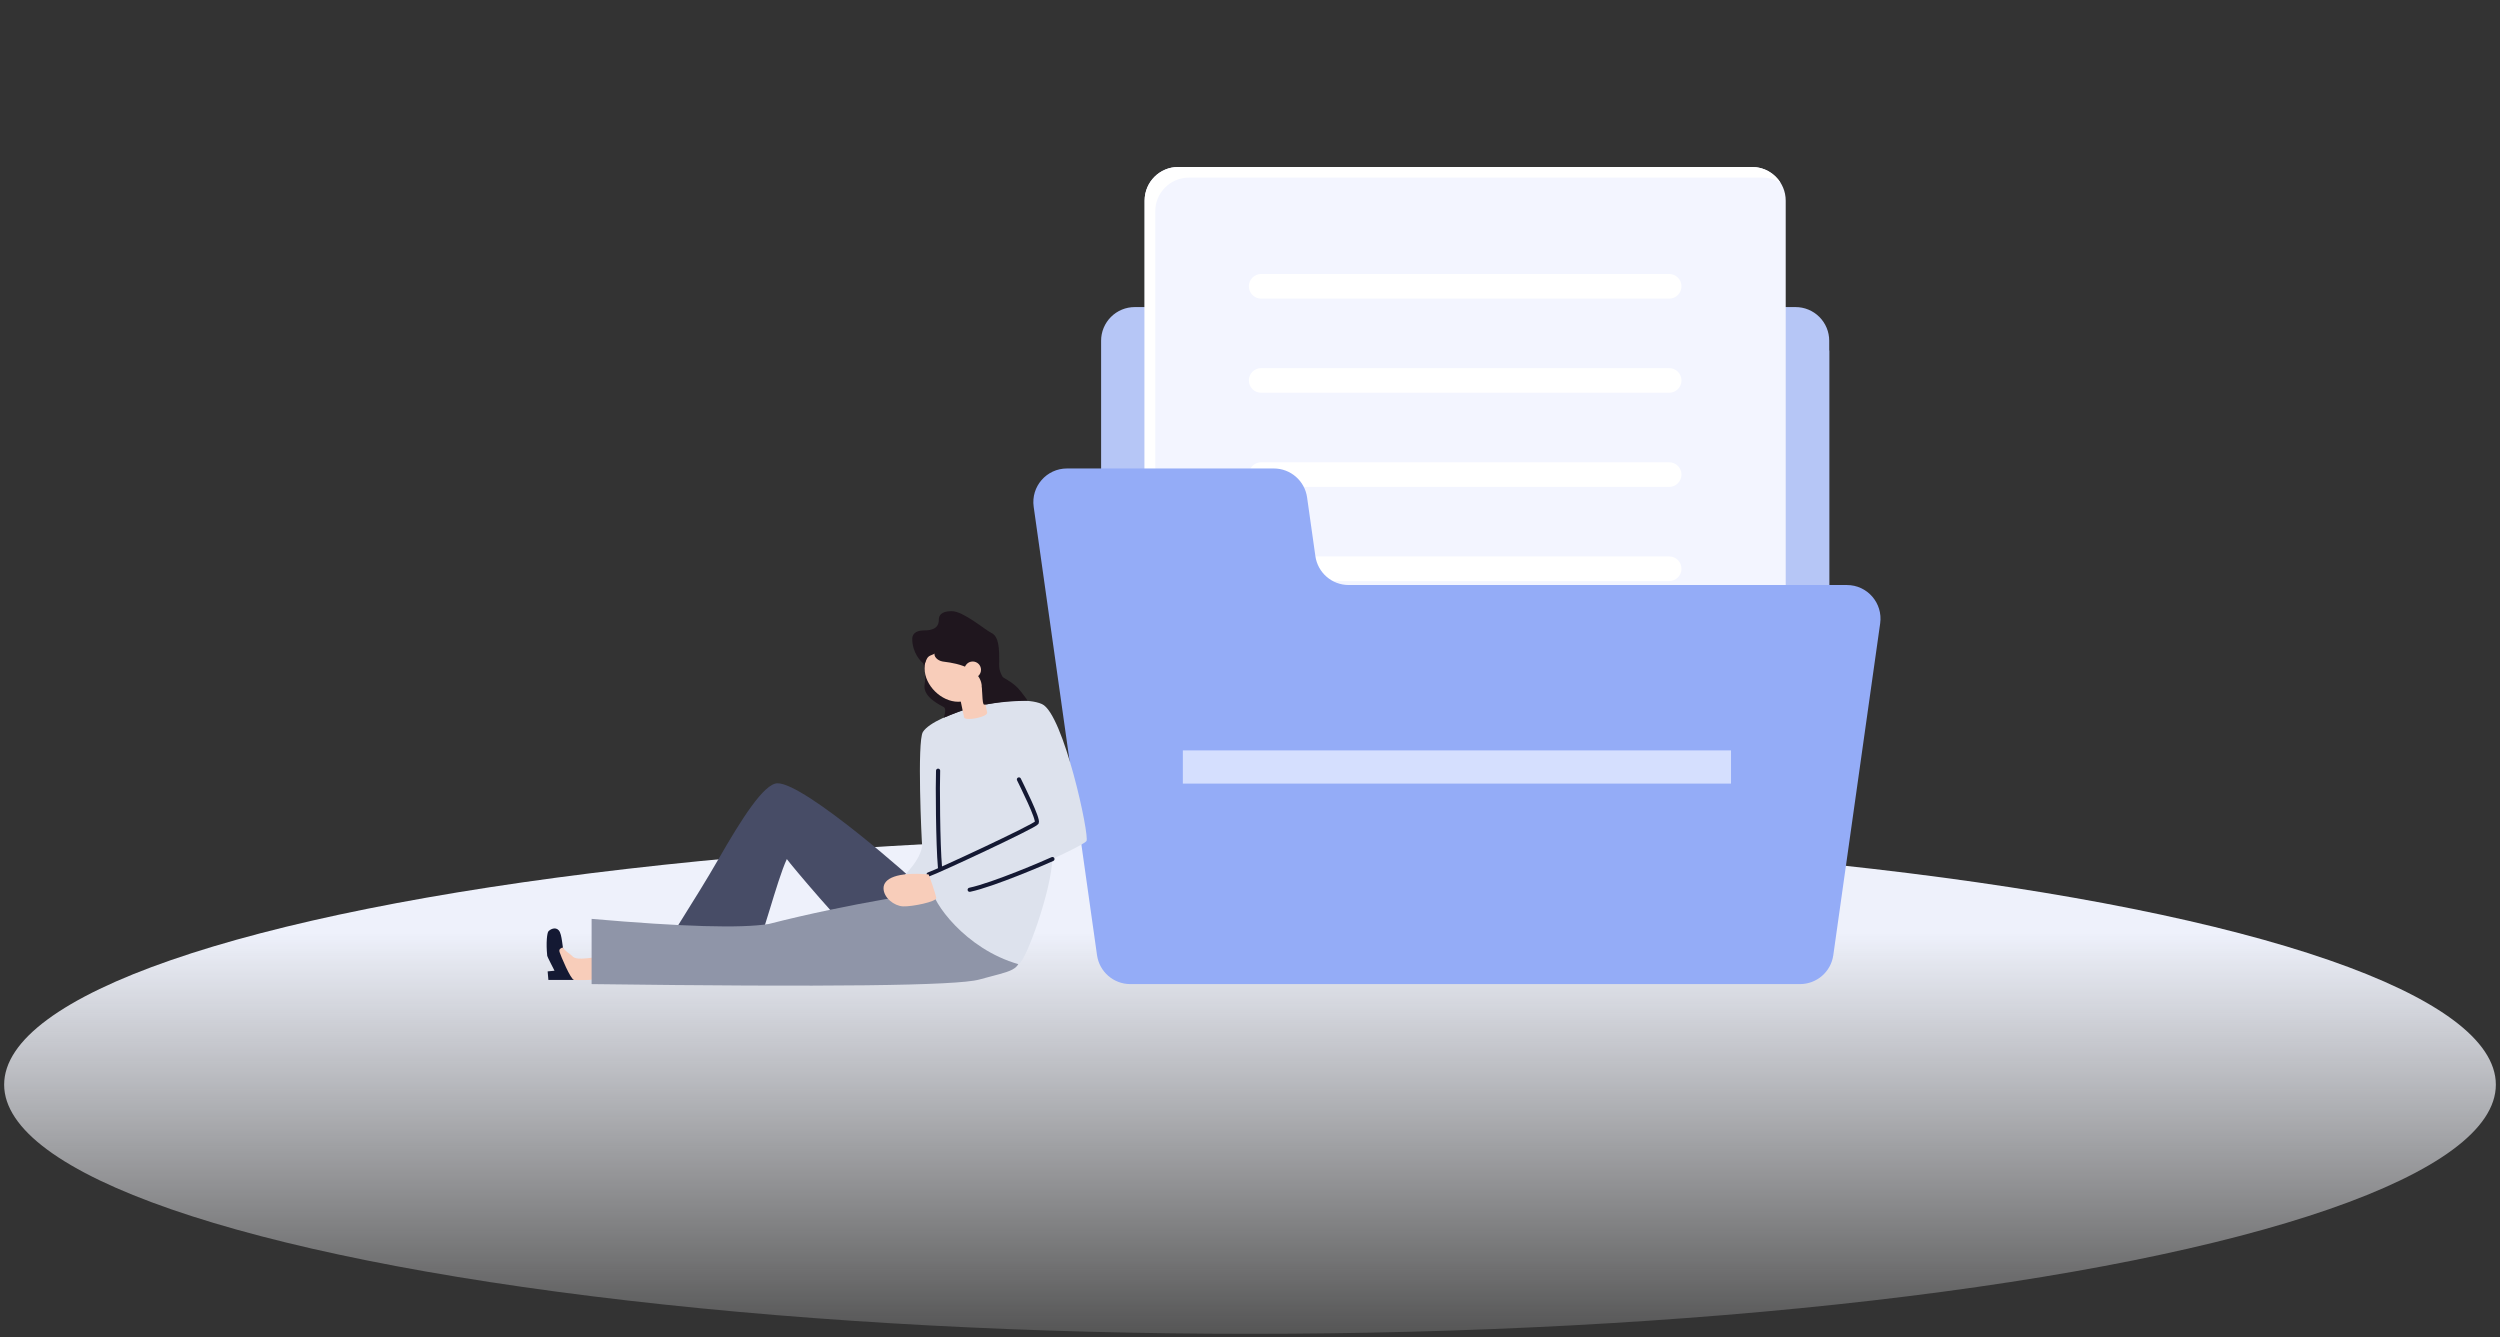 <?xml version="1.0" encoding="UTF-8"?>
<svg width="301px" height="161px" viewBox="0 0 301 161" version="1.1" xmlns="http://www.w3.org/2000/svg" xmlns:xlink="http://www.w3.org/1999/xlink">
    <rect x="0" y="0" width="301" height="161" fill="#333333" stroke="none"/>
    <title>upload_wait_Image@2xpng@2x</title>
    <defs>
        <linearGradient x1="50%" y1="19.413%" x2="50%" y2="116.681%" id="linearGradient-1">
            <stop stop-color="#EEF1FB" offset="0%"></stop>
            <stop stop-color="#FFFFFF" stop-opacity="0" offset="100%"></stop>
        </linearGradient>
    </defs>
    <g id="注册/登录" stroke="none" stroke-width="1" fill="none" fill-rule="evenodd">
        <g id="2.5-上传+解析加载页面" transform="translate(-37, -171)">
            <g id="upload_wait_Image@2xpng" transform="translate(37.5, 171.593)">
                <rect id="矩形" fill-opacity="0" fill="#FFFFFF" x="0" y="0" width="300" height="160"></rect>
                <ellipse id="椭圆形" fill="url(#linearGradient-1)" cx="150" cy="130" rx="150" ry="30"></ellipse>
                <g id="empty-1" transform="translate(123.914, 19.512)">
                    <path d="M91.774,16.867 L12.208,16.867 C11.134,16.867 10.105,17.294 9.346,18.054 C8.587,18.813 8.159,19.842 8.159,20.915 L8.159,93.918 C8.159,94.992 8.587,96.021 9.346,96.78 C10.105,97.54 11.134,97.967 12.208,97.967 L91.774,97.967 C92.848,97.967 93.877,97.54 94.636,96.78 C95.396,96.021 95.823,94.992 95.823,93.918 L95.823,20.915 C95.823,19.842 95.396,18.812 94.636,18.053 C93.877,17.294 92.848,16.867 91.774,16.867 Z" id="路径" fill="#B6C6F6" fill-rule="nonzero"></path>
                    <polygon id="路径" fill="#B6C6F6" fill-rule="nonzero" points="95.823 52.222 95.823 22.106 90.585 16.867 90.585 52.222 95.823 52.222"></polygon>
                    <path d="M86.536,72.599 L17.447,72.599 C15.211,72.599 13.398,70.786 13.398,68.551 L13.398,4.048 C13.398,1.813 15.211,0 17.447,0 L86.536,0 C88.772,0 90.585,1.813 90.585,4.048 L90.585,68.551 C90.585,70.786 88.772,72.599 86.536,72.599 Z" id="路径" fill="#F3F5FF" fill-rule="nonzero"></path>
                    <path d="M14.68,69.832 L14.68,5.33 C14.68,3.094 16.493,1.282 18.728,1.282 L87.819,1.282 C88.608,1.282 89.342,1.511 89.964,1.902 C89.249,0.761 87.983,0 86.536,0 L17.447,0 C15.211,0 13.398,1.813 13.398,4.048 L13.398,68.551 C13.398,69.997 14.159,71.263 15.3,71.979 C14.91,71.356 14.68,70.622 14.68,69.832 L14.68,69.832 Z" id="路径" fill="#FFFFFF" fill-rule="nonzero"></path>
                    <path d="M76.551,12.882 L27.432,12.882 C26.612,12.882 25.948,13.546 25.948,14.366 C25.948,15.185 26.612,15.85 27.432,15.85 L76.551,15.85 C77.371,15.85 78.036,15.185 78.036,14.366 C78.036,13.546 77.371,12.882 76.551,12.882 Z" id="路径" fill="#FFFFFF" fill-rule="nonzero"></path>
                    <path d="M76.551,24.216 L27.432,24.216 C26.612,24.216 25.948,24.881 25.948,25.7 C25.948,26.52 26.612,27.184 27.432,27.184 L76.551,27.184 C77.371,27.184 78.036,26.52 78.036,25.7 C78.036,24.881 77.371,24.216 76.551,24.216 Z" id="路径" fill="#FFFFFF" fill-rule="nonzero"></path>
                    <path d="M76.551,35.553 L27.432,35.553 C26.612,35.553 25.948,36.218 25.948,37.037 C25.948,37.857 26.612,38.522 27.432,38.522 L76.551,38.522 C77.371,38.522 78.036,37.857 78.036,37.037 C78.036,36.218 77.371,35.553 76.551,35.553 Z" id="路径" fill="#FFFFFF" fill-rule="nonzero"></path>
                    <path d="M76.551,46.888 L27.432,46.888 C26.612,46.888 25.948,47.552 25.948,48.372 C25.948,49.192 26.612,49.856 27.432,49.856 L76.551,49.856 C77.371,49.856 78.036,49.192 78.036,48.372 C78.036,47.552 77.371,46.888 76.551,46.888 Z" id="路径" fill="#FFFFFF" fill-rule="nonzero"></path>
                    <path d="M101.959,54.946 L96.315,94.898 C96.033,96.895 94.324,98.38 92.307,98.38 L11.676,98.38 C9.659,98.38 7.95,96.895 7.667,94.898 L0.041,40.913 C-0.304,38.476 1.588,36.299 4.049,36.299 L28.949,36.299 C30.966,36.299 32.676,37.783 32.958,39.78 L33.957,46.85 C34.24,48.847 35.949,50.332 37.966,50.332 L97.951,50.332 C100.412,50.332 102.304,52.509 101.959,54.946 L101.959,54.946 Z" id="路径" fill="#94ACF7" fill-rule="nonzero"></path>
                    <rect id="矩形" fill="#D5DFFE" x="18" y="70.241" width="66" height="4"></rect>
                </g>
                <g id="sitting-leaning" transform="translate(65.315, 72.99)">
                    <path d="M3.31,44.404 C3.074,44.411 2.041,44.411 0.211,44.404 L0.121,43.372 C0.674,43.318 0.95,43.291 0.95,43.291 C0.95,43.291 0.083,41.614 0.072,41.51 C-0.098,39.857 0.067,38.721 0.211,38.554 C0.413,38.319 1.049,37.956 1.466,38.436 C1.883,38.915 1.883,40.592 2.06,40.847 C2.237,41.101 2.679,41.982 3.154,41.829" id="路径" fill="#141933" fill-rule="nonzero"></path>
                    <path d="M1.925,40.493 C1.602,40.595 1.476,40.769 1.548,41.018 C1.655,41.391 2.906,44.404 3.31,44.404 C3.446,44.404 5.819,44.521 5.92,44.178 C5.986,43.955 6.202,43.089 6.569,41.582 C5.177,41.789 4.257,41.872 3.809,41.83 C3.137,41.768 3.137,41.5 2.723,41.225 C2.446,41.041 2.181,40.798 1.925,40.493 Z" id="路径-6" fill="#F8CDBA"></path>
                    <path d="M45.071,33.244 C44.583,32.668 31.071,20.661 27.784,20.725 C26.173,20.756 23.5,24.961 20.694,29.847 C17.772,34.935 14.226,40.151 14.319,40.493 C14.502,41.165 24.451,41.105 25.178,40.493 C25.905,39.882 27.659,32.564 28.92,29.847 C29.417,30.567 36.127,38.48 37.348,39.244 C38.569,40.008 45.071,33.244 45.071,33.244 Z" id="路径" fill="#474C66" fill-rule="nonzero"></path>
                    <path d="M5.415,44.902 C33.864,45.276 49.415,45.095 52.069,44.358 C56.049,43.252 57.1,43.362 57.045,41.04 C56.99,38.719 49.492,33.586 48.498,33.586 C46.974,33.586 36.423,35.181 26.747,37.664 C23.439,38.205 16.328,38 5.415,37.048 L5.415,44.902 Z" id="路径" fill="#8F95A8" fill-rule="nonzero"></path>
                    <path d="M59.636,11.186 C62.232,12.336 65.426,27.199 64.991,27.687 C64.557,28.174 60.876,29.851 60.876,29.851 C60.805,33.469 57.74,42.132 56.82,42.509 C50.355,40.67 46.378,34.937 46.378,33.367 C46.378,31.796 41.455,33 41.076,32.562 C40.899,32.381 42.497,32.689 42.277,32.562 C42.277,32.562 44.88,30.414 45.216,28.298 C45.143,27.658 44.586,15.67 45.304,14.543 C46.733,12.308 56.4,9.752 59.636,11.186 Z" id="路径" fill="#DDE2ED" fill-rule="nonzero"></path>
                    <path d="M60.899,29.847 C60.19,30.182 53.752,32.957 50.934,33.546" id="路径" stroke="#141933" stroke-width="0.5" stroke-linecap="round"></path>
                    <path d="M56.864,20.26 C57.199,20.968 59.26,25.053 59.008,25.473 C58.757,25.893 47.021,31.361 45.99,31.694" id="路径" stroke="#141933" stroke-width="0.5" stroke-linecap="round"></path>
                    <path d="M47.131,19.209 C47.066,20.722 47.108,28.123 47.36,30.855" id="路径" stroke="#141933" stroke-width="0.5" stroke-linecap="round"></path>
                    <path d="M45.99,31.694 C46.096,31.915 46.837,34.054 46.915,34.519 C46.993,34.983 43.963,35.596 42.906,35.545 C41.85,35.493 40.562,34.513 40.562,33.354 C40.562,32.195 42.148,31.375 45.99,31.694 Z" id="路径" fill="#F8CDBA" fill-rule="nonzero"></path>
                    <path d="M45.056,5.332 C45.528,6.64 45.678,7.807 45.508,8.833 C45.253,10.371 47.479,11.342 47.818,11.554 C48.043,11.695 48.043,12.12 47.818,12.828 L50.974,11.554 L53.382,10.77 L50.26,7.804 L46.561,5.804 L45.056,5.332 Z" id="路径-3" fill="#1F161E"></path>
                    <path d="M50.259,12.783 C50.366,13.288 53.151,12.746 53.04,12.203 L52.334,8.833 L49.556,9.412 L50.259,12.783 Z" id="路径" fill="#F8CDBA" fill-rule="nonzero"></path>
                    <path d="M49.556,10.908 C51.592,10.908 52.884,8.941 52.884,6.904 C52.884,4.868 51.233,3.217 49.196,3.217 C47.159,3.217 45.508,4.868 45.508,6.904 C45.508,8.941 47.519,10.908 49.556,10.908 Z" id="椭圆形" fill="#F8CDBA" fill-rule="nonzero"></path>
                    <path d="M52.395,9.086 C52.528,11.789 52.555,11.208 53.043,11.208 C53.11,11.208 53.856,11.05 55.331,10.908 C55.797,10.863 56.659,10.817 57.916,10.77 C57.307,9.915 56.856,9.354 56.564,9.086 C55.714,8.308 54.984,8.066 54.875,7.874 C54.374,6.995 54.496,6.4 54.496,6.062 C54.496,4.475 54.45,3.072 53.571,2.633 C52.693,2.193 50.181,0 48.76,0 C47.443,0 47.218,0.573 47.218,1.04 C47.218,2.059 46.429,2.319 45.441,2.319 C44.816,2.319 44.02,2.497 44.02,3.359 C44.02,4.939 45.013,6.128 45.508,6.384 C45.598,6.208 45.711,5.745 45.939,5.518 C46.19,5.269 46.558,5.256 46.706,5.098 C46.616,5.396 46.981,5.939 47.68,6.062 C48.08,6.15 52.261,6.383 52.395,9.086 Z" id="路径" fill="#1F161E" fill-rule="nonzero"></path>
                    <circle id="椭圆形" fill="#F8CDBA" fill-rule="nonzero" cx="51.299" cy="7.062" r="1"></circle>
                </g>
            </g>
        </g>
    </g>
</svg>